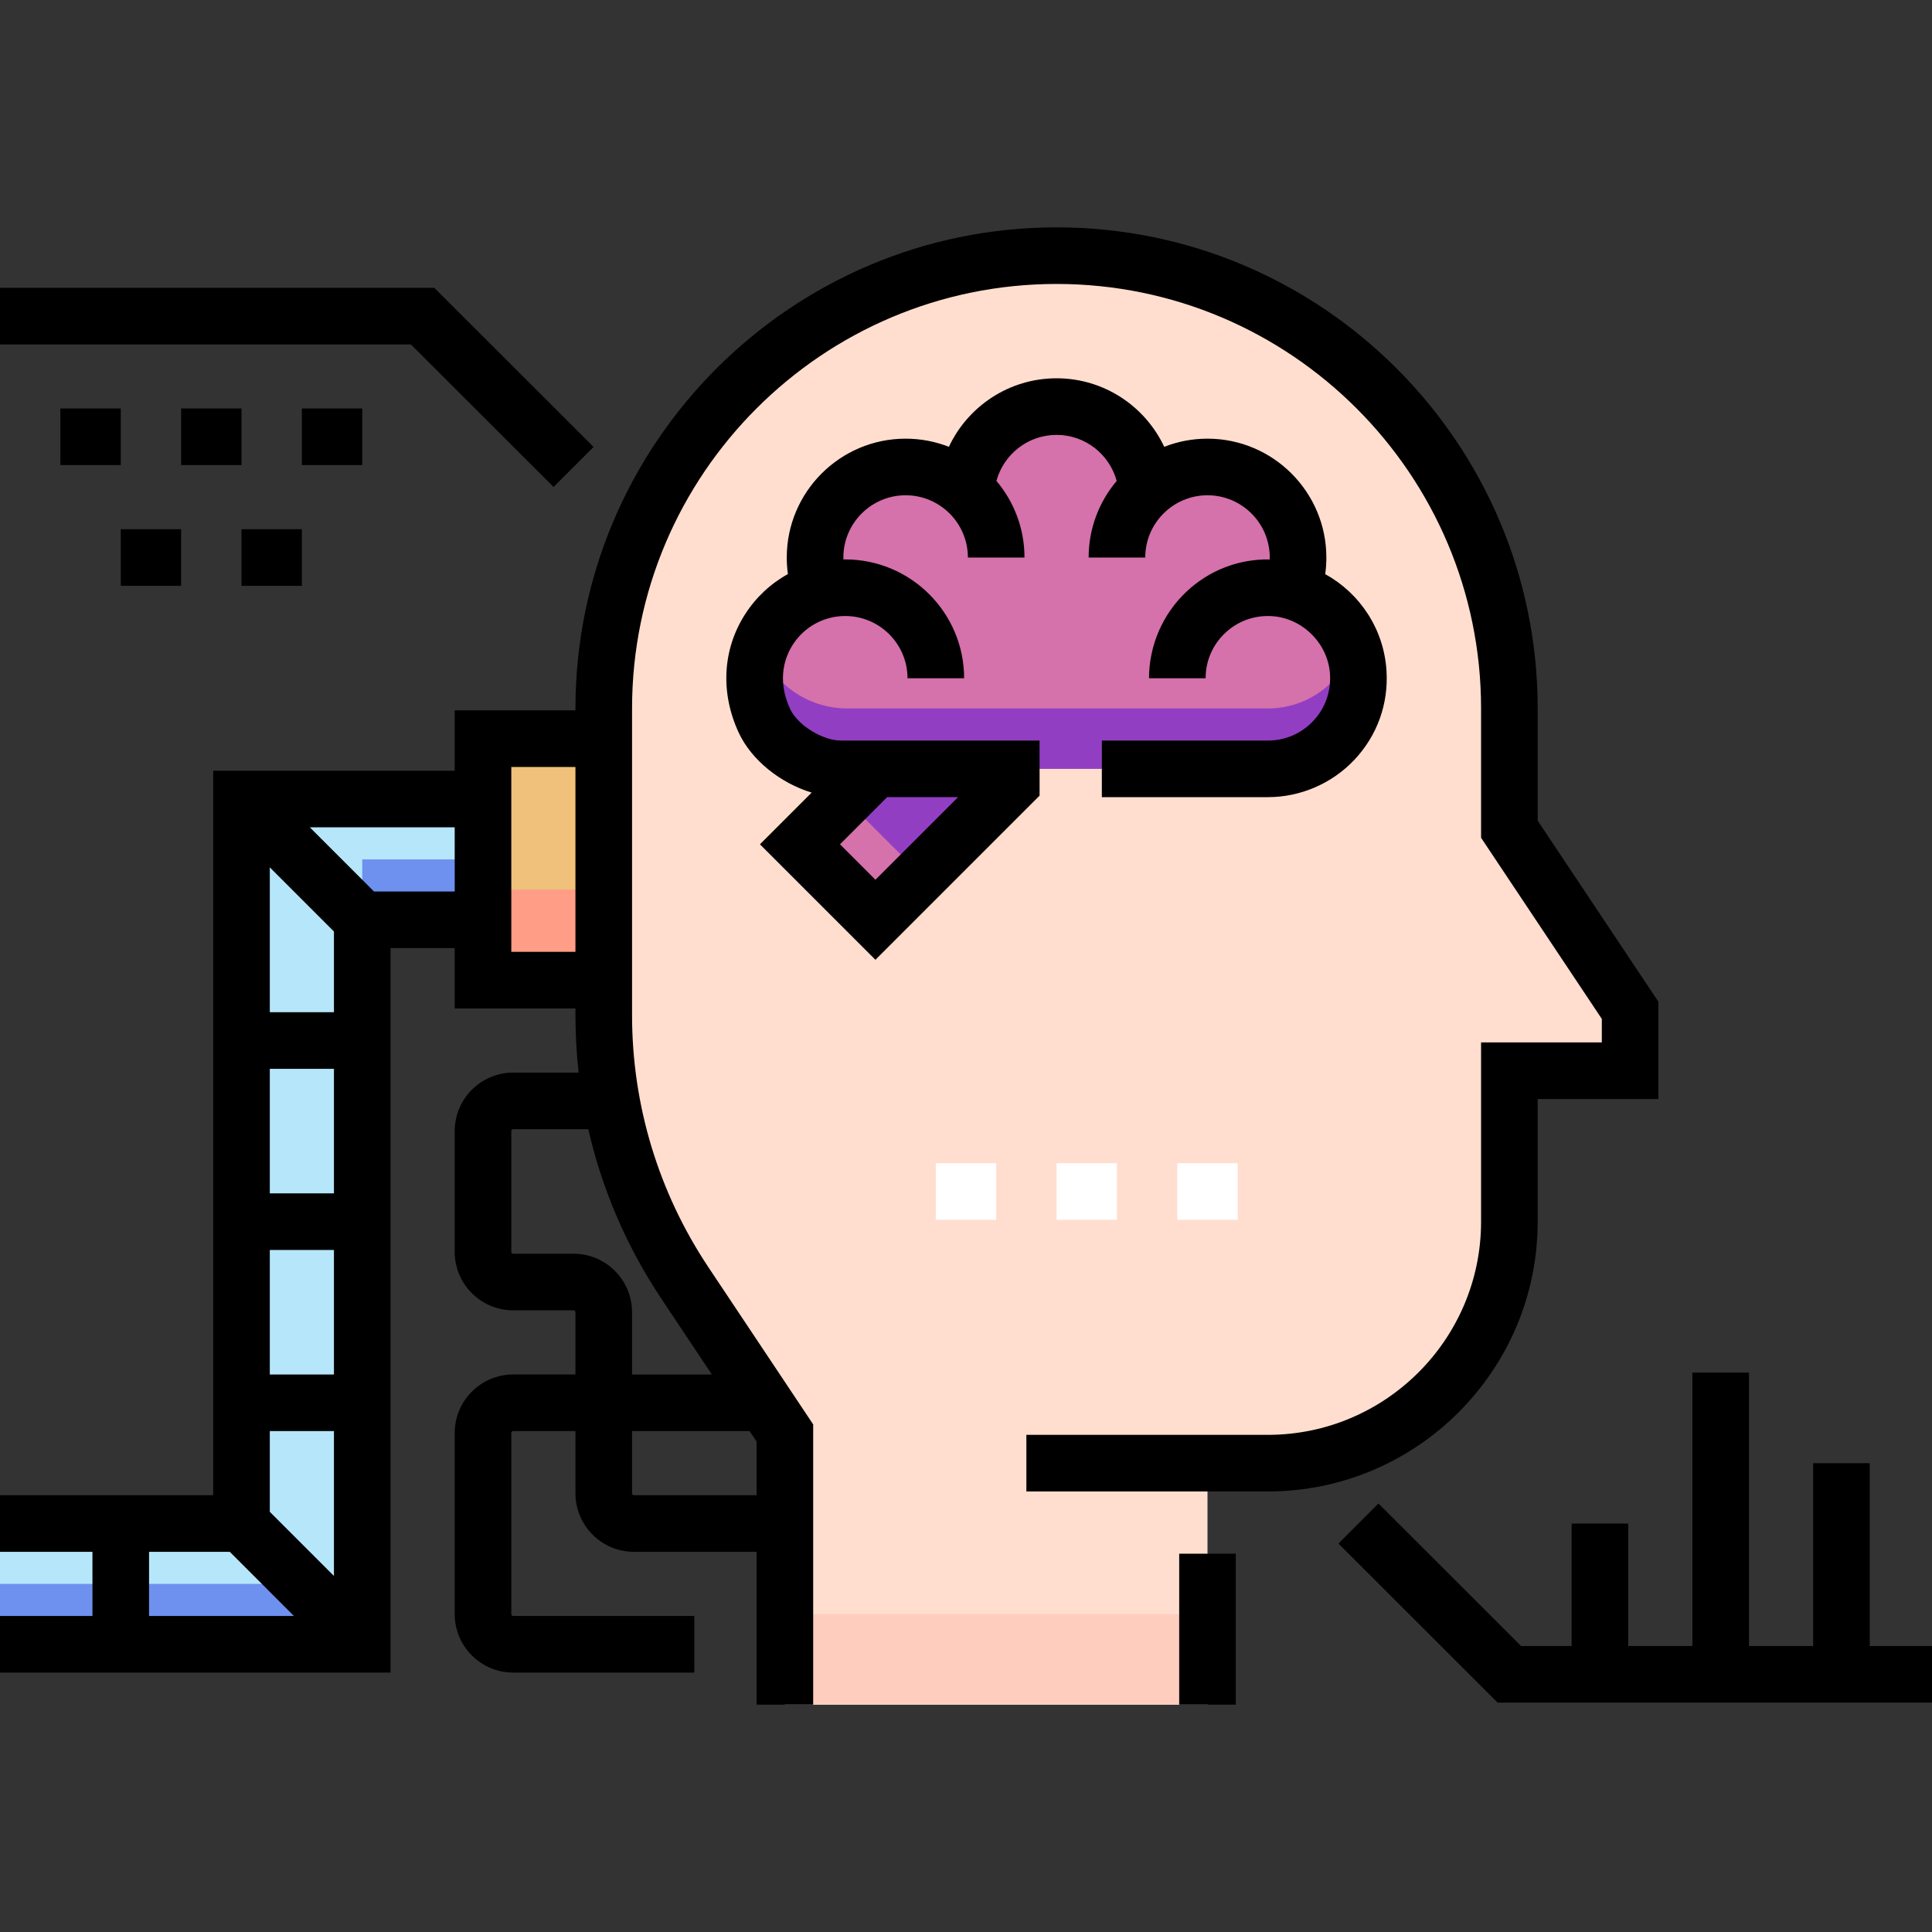 <svg id="Layer_1" enable-background="new 0 0 512 512" height="512" viewBox="0 0 512 512" width="512" xmlns="http://www.w3.org/2000/svg"><rect x="0" y="0" width="512" height="512" fill="#333333" stroke="none"/><g><path d="m128 195.75h32v64h-32z" fill="#efc17a"/><path d="m128 235.75h32v24h-32z" fill="#ff9d87"/><path d="m128 243.75h-32v192h-96v-32h64v-192h64" fill="#b6e6fa"/><g fill="#6e91ef"><path d="m0 435.75h96s0-13.556 0-16h-96z"/><path d="m96 243.75h32v-16h-32z"/></g><path d="m400 219.75v-32c0-66.274-53.726-120-120-120-66.274 0-120 53.726-120 120v81.245c0 25.27 7.48 49.975 21.498 71.002l26.502 39.753v72h112v-64h16c35.346 0 64-28.654 64-64v-40h32v-16z" fill="#ffdecf"/><g><g><path d="m248 308.25h16v15h-16z" fill="#fff"/></g><g><path d="m280 308.25h16v15h-16z" fill="#fff"/></g><g><path d="m312 308.25h16v15h-16z" fill="#fff"/></g></g><path d="m212 223.75 20 20 36-36v-4h-36z" fill="#d571ab"/><path d="m224 211.75 20 20 24-24v-4h-36z" fill="#923ec3"/><path d="m208 427.75h112v24h-112z" fill="#ffcdbe"/><path d="m359.952 178.219c-.64-10.311-7.974-18.952-17.648-21.61 1.377-3.465 1.981-7.321 1.567-11.363-1.181-11.524-10.726-20.702-22.286-21.445-6.803-.437-13.045 1.963-17.661 6.13-.93-12.404-11.282-22.182-23.924-22.182s-22.994 9.777-23.924 22.181c-4.615-4.166-10.856-6.567-17.657-6.131-11.558.741-21.103 9.914-22.289 21.434-.416 4.04.186 7.895 1.56 11.359-10.44 2.839-18.053 12.542-17.677 23.966.429 13.025 11.495 23.19 24.527 23.19h111.46c13.762.002 24.818-11.581 23.952-25.529z" fill="#d571ab"/><path d="m358.628 171.768c-3.3 9.312-12.185 15.982-22.628 15.982h-111.46c-10.525 0-19.767-6.629-23.159-16.041-.979 2.753-1.47 5.738-1.368 8.852.429 13.025 11.495 23.19 24.527 23.19h111.46c13.762 0 24.818-11.583 23.952-25.531-.139-2.246-.595-4.411-1.324-6.452z" fill="#923ec3"/><g><path d="m232 254.356 43.5-43.5v-14.606h-52.626c-4.938 0-11.495-4.077-13.492-8.389-3.71-8.012-1.155-14.075.699-16.977 3.054-4.78 8.258-7.634 13.919-7.634 9.098 0 16.5 7.402 16.5 16.5h15c0-17.369-14.131-31.5-31.5-31.5-.164 0-.328.001-.492.004-.005-.168-.008-.336-.008-.504 0-9.098 7.402-16.5 16.5-16.5s16.5 7.402 16.5 16.5h15c0-7.727-2.797-14.814-7.432-20.3 1.896-7.02 8.321-12.2 15.932-12.2s14.035 5.18 15.932 12.2c-4.635 5.486-7.432 12.573-7.432 20.3h15c0-9.098 7.402-16.5 16.5-16.5s16.5 7.402 16.5 16.5c0 .168-.003.336-.008.503-8.243-.137-16.026 2.868-22.061 8.54-6.311 5.932-9.931 14.299-9.931 22.957h15c0-4.602 1.848-8.873 5.204-12.026 3.351-3.15 7.739-4.728 12.363-4.44 8.131.504 14.895 7.269 15.4 15.4.287 4.621-1.29 9.011-4.44 12.363-3.154 3.355-7.425 5.204-12.027 5.204h-44v15h44c8.658 0 17.026-3.62 22.957-9.931 6.015-6.4 9.027-14.77 8.48-23.565-.685-11.041-7.069-20.545-16.243-25.606.203-1.45.305-2.919.305-4.398 0-17.369-14.131-31.5-31.5-31.5-4.043 0-7.911.766-11.466 2.16-5.031-10.719-15.93-18.16-28.534-18.16s-23.502 7.441-28.534 18.16c-3.555-1.394-7.423-2.16-11.466-2.16-17.369 0-31.5 14.131-31.5 31.5 0 1.476.102 2.94.304 4.387-4.541 2.499-8.461 6.129-11.363 10.671-5.966 9.337-6.574 20.767-1.67 31.356 3.38 7.297 11.091 13.389 19.329 15.879l-13.706 13.706zm3.106-43.106h18.787l-21.893 21.894-9.394-9.394z"/><path d="m407.5 323.75v-32.5h32v-25.771l-32-48v-29.729c0-70.304-57.196-127.5-127.5-127.5s-127.5 57.196-127.5 127.5v.5h-32v16h-64v192h-56.5v15h24.5v17h-24.5v15h103.5v-192h17v16h32v1.745c0 5.123.287 10.214.854 15.255h-17.354c-8.547 0-15.5 6.953-15.5 15.5v32c0 8.547 6.953 15.5 15.5 15.5h16c.276 0 .5.224.5.5v16.5h-16.5c-8.547 0-15.5 6.953-15.5 15.5v48c0 8.547 6.953 15.5 15.5 15.5h48v-15h-48c-.276 0-.5-.224-.5-.5v-48c0-.276.224-.5.5-.5h16.5v16.5c0 8.547 6.953 15.5 15.5 15.5h32.5v40.5h15v-74.271l-27.762-41.643c-13.24-19.86-20.238-42.973-20.238-66.842v-81.244c0-62.033 50.467-112.5 112.5-112.5s112.5 50.467 112.5 112.5v34.271l32 48v6.229h-32v47.5c0 31.154-25.346 56.5-56.5 56.5h-64v15h64c39.425 0 71.5-32.075 71.5-71.5zm-336 76.894v-21.394h17v38.394zm17-36.394h-17v-33h17zm0-48h-17v-33h17zm0-48h-17v-38.394l17 17zm-49 143h21.394l17 17h-38.394zm59.606-175-17-17h38.394v17zm36.394 16v-49h17v49zm65 144h-32.5c-.276 0-.5-.224-.5-.5v-16.5h31.153l1.847 2.771zm-25.243-52.093 13.395 20.093h-21.152v-16.5c0-8.547-6.953-15.5-15.5-15.5h-16c-.276 0-.5-.224-.5-.5v-32c0-.276.224-.5.5-.5h19.903c3.64 15.923 10.158 31.113 19.354 44.907z"/><path d="m312.5 411.75h15v40h-15z"/><path d="m495.5 436.216v-48.466h-15v48.466h-17v-72.466h-15v72.466h-17v-32.466h-15v32.466h-13.395l-37.804-37.772-10.602 10.612 42.196 42.16h115.105v-15z"/><path d="m146.699 129.056 10.602-10.612-42.196-42.16h-115.105v15h108.895z"/><path d="m16 108.25h16v15h-16z"/><path d="m48 108.25h16v15h-16z"/><path d="m32 140.25h16v15h-16z"/><path d="m64 140.25h16v15h-16z"/><path d="m80 108.25h16v15h-16z"/></g></g></svg>
